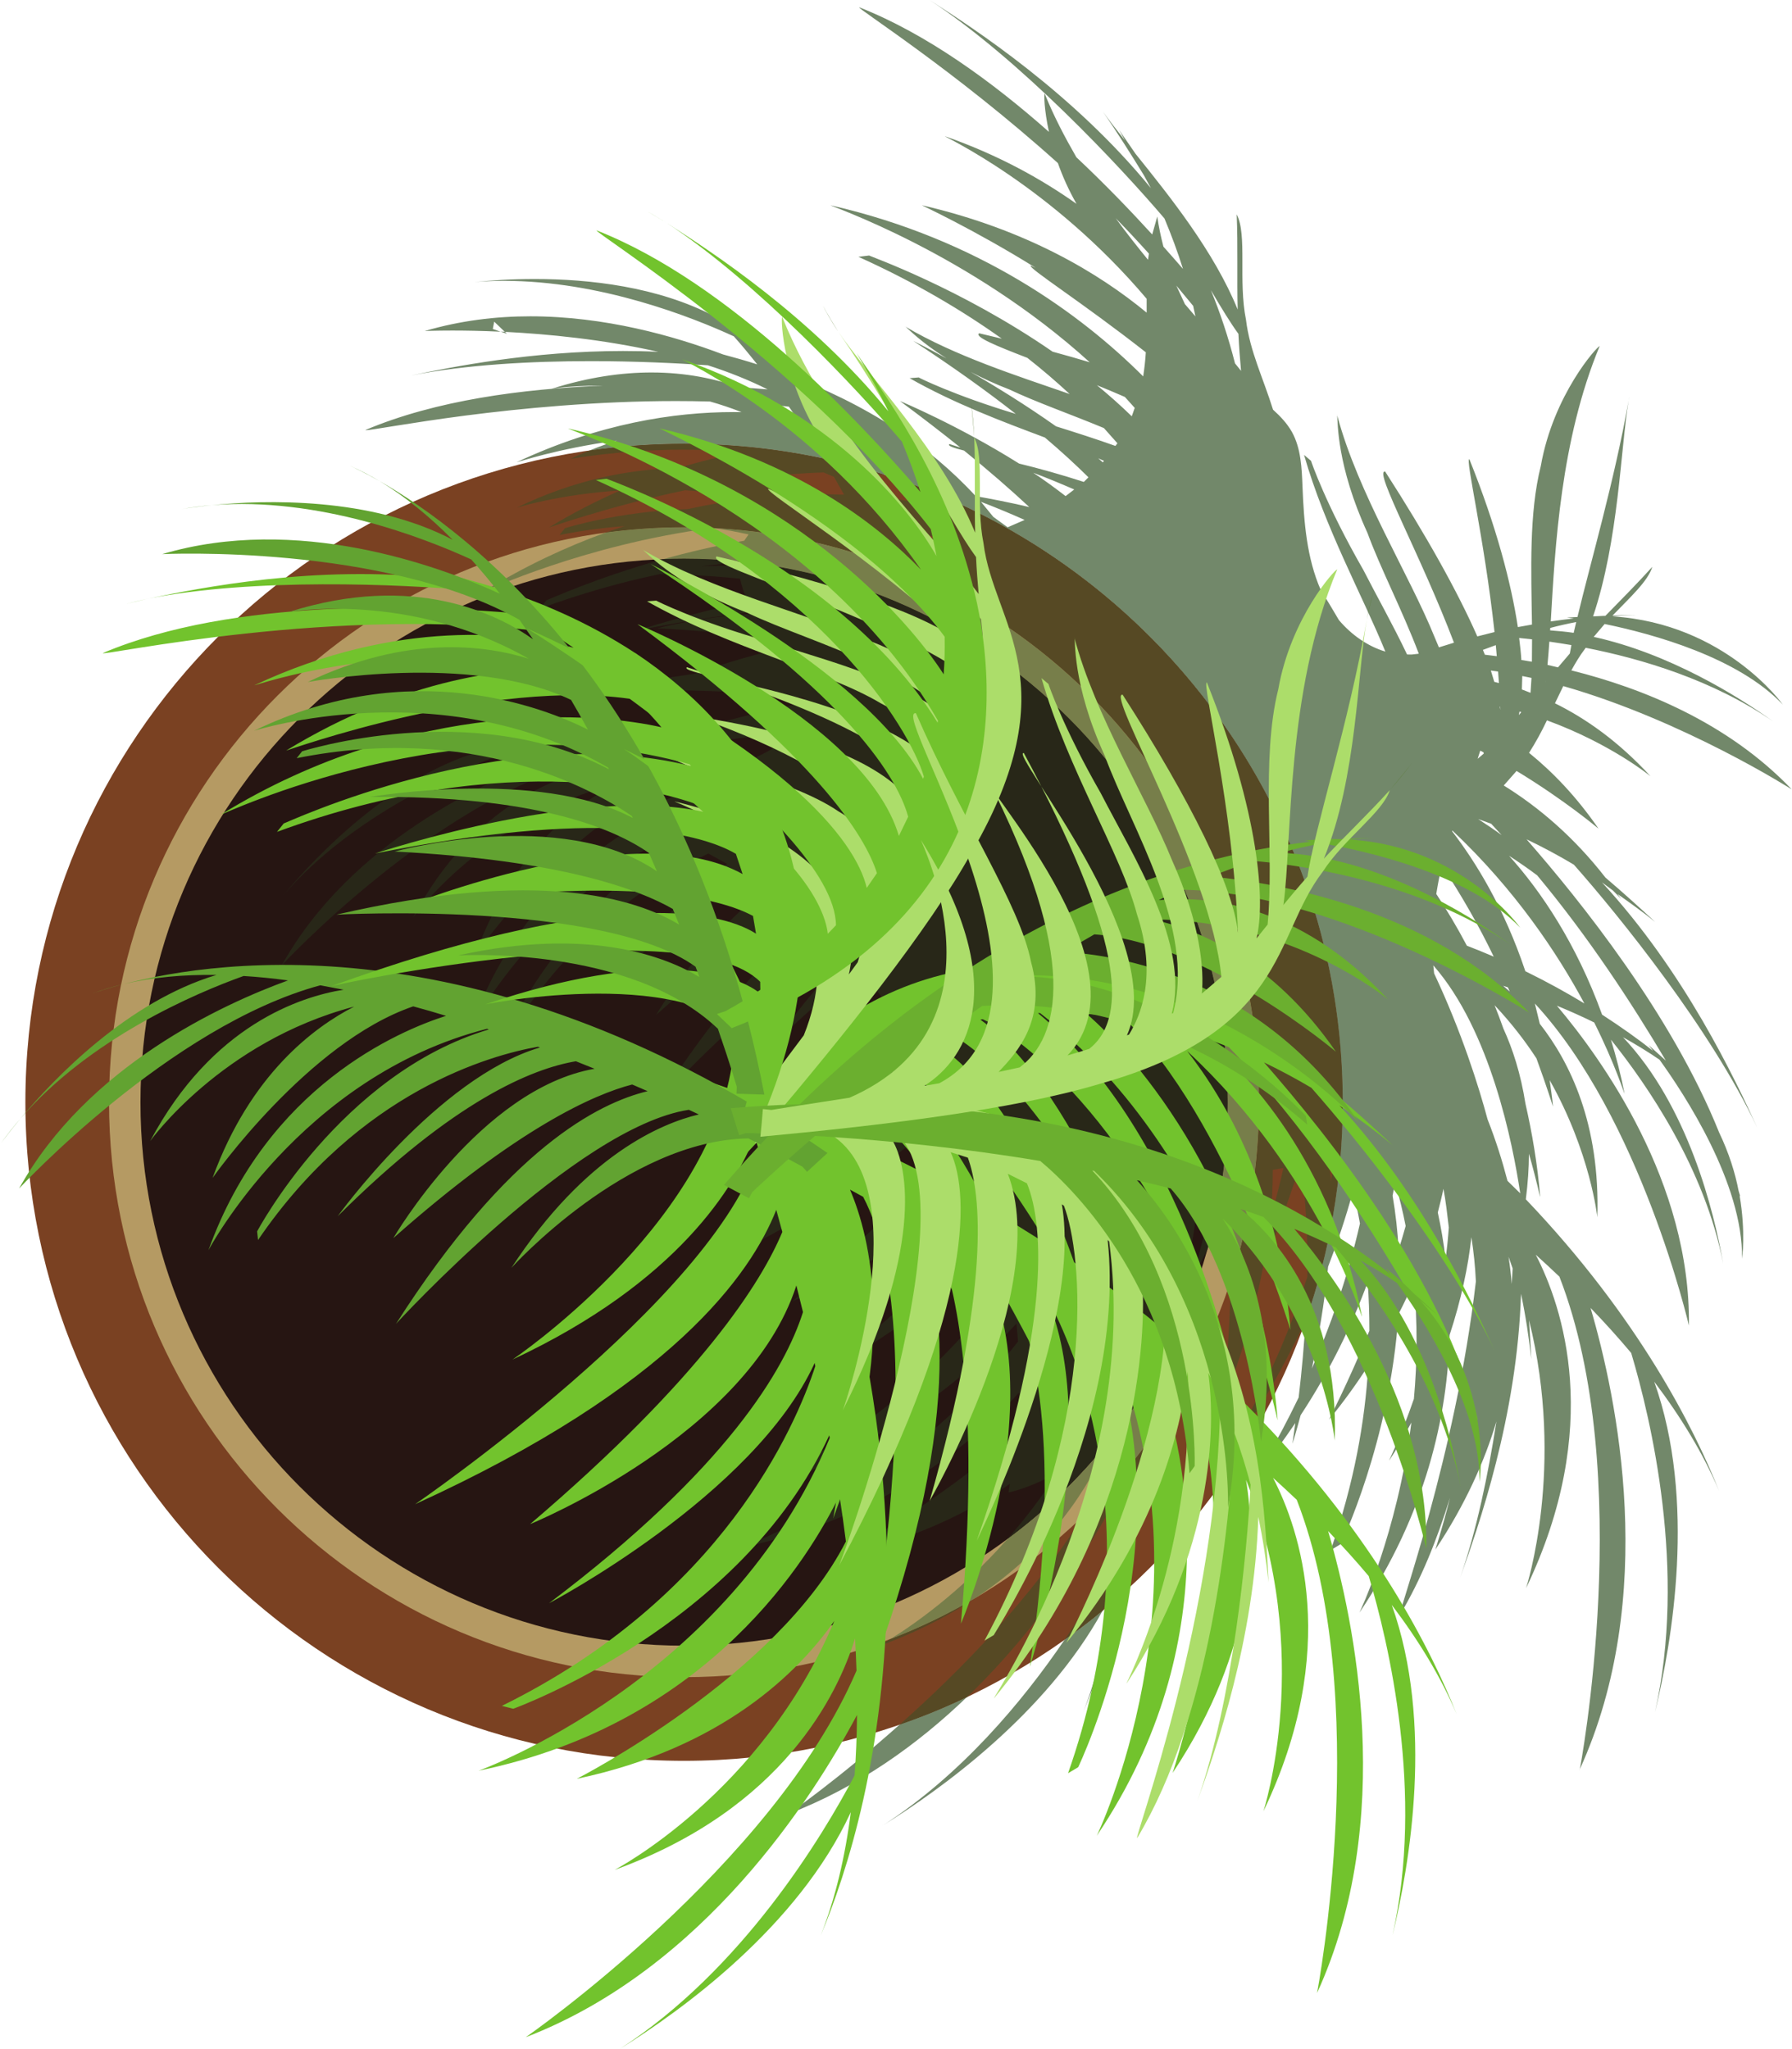 <?xml version="1.0" encoding="UTF-8" standalone="no"?>
<svg
   xmlns:dc="http://purl.org/dc/elements/1.1/"
   xmlns:cc="http://creativecommons.org/ns#"
   xmlns:rdf="http://www.w3.org/1999/02/22-rdf-syntax-ns#"
   xmlns:svg="http://www.w3.org/2000/svg"
   xmlns="http://www.w3.org/2000/svg"
   xmlns:sodipodi="http://sodipodi.sourceforge.net/DTD/sodipodi-0.dtd"
   xmlns:inkscape="http://www.inkscape.org/namespaces/inkscape"
   width="71.735mm"
   height="82.027mm"
   viewBox="0 0 71.735 82.027"
   version="1.1"
   id="svg27666"
   inkscape:version="1.0.2 (e86c870879, 2021-01-15, custom)"
   sodipodi:docname="plant3.svg">
  <defs
     id="defs27660" />
  <sodipodi:namedview
     id="base"
     pagecolor="#ffffff"
     bordercolor="#666666"
     borderopacity="1.0"
     inkscape:pageopacity="0.0"
     inkscape:pageshadow="2"
     inkscape:zoom="0.35"
     inkscape:cx="-713.0096"
     inkscape:cy="-156.41599"
     inkscape:document-units="mm"
     inkscape:current-layer="layer1"
     inkscape:document-rotation="0"
     showgrid="false"
     inkscape:window-width="1267"
     inkscape:window-height="1030"
     inkscape:window-x="122"
     inkscape:window-y="0"
     inkscape:window-maximized="0" />
  <g
     inkscape:label="Layer 1"
     inkscape:groupmode="layer"
     id="layer1"
     transform="translate(-294.484,-189.552)">
    <path
       d="m 295.5,233.683 c 0,-14.564 11.803,-26.366 26.367,-26.366 14.561,0 26.367,11.802 26.367,26.366 0,14.562 -11.806,26.367 -26.367,26.367 -14.564,0 -26.367,-11.805 -26.367,-26.367"
       style="fill:#7a4122;fill-opacity:1;fill-rule:nonzero;stroke:none;stroke-width:0.327"
       id="path12468" />
    <path
       d="m 298.849,233.683 c 0,-12.714 10.303,-23.02 23.017,-23.02 12.711,0 23.017,10.306 23.017,23.02 0,12.712 -10.306,23.018 -23.017,23.018 -12.714,0 -23.017,-10.306 -23.017,-23.018"
       style="fill:#b59a63;fill-opacity:1;fill-rule:nonzero;stroke:none;stroke-width:0.327"
       id="path12470" />
    <path
       d="m 300.107,233.683 c 0,-12.017 9.741,-21.759 21.759,-21.759 12.015,0 21.759,9.742 21.759,21.759 0,12.015 -9.744,21.757 -21.759,21.757 -12.018,0 -21.759,-9.741 -21.759,-21.757"
       style="fill:#261512;fill-opacity:1;fill-rule:nonzero;stroke:none;stroke-width:0.327"
       id="path12472" />
    <path
       d="m 329.82,262.641 c 3.143,-2.03 5.591,-4.954 7.28,-7.438 0.523,-0.369 1.029,-0.758 1.523,-1.163 -2.271,4.143 -6.516,7.182 -8.803,8.6 m -3.771,-0.465 c 0,0 1.97,-1.366 4.447,-3.574 0.925,-0.318 1.823,-0.687 2.696,-1.105 -1.961,1.886 -4.339,3.602 -7.143,4.679 m 31.673,-1.764 c 0,0 2.261,-11.828 -0.814,-19.746 -0.31,-0.297 -0.627,-0.588 -0.948,-0.879 1.075,2.078 2.712,6.885 -0.386,13.351 0,0 1.582,-4.852 0.118,-10.731 0.036,0.556 0.065,1.085 0.091,1.563 -0.095,-0.857 -0.225,-1.732 -0.412,-2.617 -0.15,4.91 -1.709,9.342 -2.438,11.368 0.657,-1.879 1.121,-4.118 1.454,-6.258 -0.471,1.582 -1.235,3.311 -2.447,5.134 0,0 0.268,-0.804 0.588,-2.074 -0.52,1.672 -1.163,3.287 -2.003,4.682 h -0.003 c -0.108,0 2.229,-6.332 3.042,-13.345 -0.026,-0.601 -0.088,-1.192 -0.18,-1.774 -0.124,1.16 -0.405,2.497 -0.872,3.918 -0.079,3.219 -0.931,7.127 -3.608,11.114 0,0 1.506,-3.127 2.078,-7.61 -0.275,0.506 -0.552,1.01 -0.889,1.523 v 0 c -0.016,0 0.454,-0.913 0.99,-2.471 0.134,-1.46 0.153,-3.039 -0.004,-4.688 -0.183,0.424 -0.386,0.855 -0.614,1.297 -0.337,5.117 -2.307,9.204 -2.307,9.204 l -0.405,0.242 c 0.938,-2.676 1.372,-5.15 1.503,-7.379 -0.464,0.71 -0.971,1.426 -1.572,2.157 v 0 c -0.007,0 0.755,-1.444 1.617,-3.559 0,-0.67 -0.02,-1.324 -0.069,-1.94 -0.624,1.701 -1.493,3.509 -2.683,5.319 -0.19,0.71 -0.327,1.144 -0.327,1.144 l 0.114,-0.83 c -0.471,0.696 -0.977,1.395 -1.549,2.084 v 0.003 c -0.02,0 0.751,-1.173 1.683,-3.11 0.131,-1.102 0.219,-2.124 0.274,-3.081 0.961,-2.735 1.484,-5.676 1.484,-8.738 0,-11.587 -7.473,-21.429 -17.864,-24.968 l -0.15,-0.111 c -0.105,-0.013 -0.209,-0.029 -0.314,-0.042 -2.536,-0.81 -5.235,-1.244 -8.038,-1.244 -1.281,0 -2.542,0.09 -3.774,0.268 0.369,-0.151 0.732,-0.278 1.088,-0.396 -2.425,0.333 -3.954,0.865 -4.003,0.865 h -0.003 c 3.3,-1.548 6.303,-2.006 8.679,-2.006 0.108,0 0.216,0 0.32,0.003 -0.425,-0.167 -0.846,-0.308 -1.261,-0.425 -0.461,-0.013 -0.922,-0.019 -1.376,-0.019 -3.163,0 -6.16,0.291 -8.417,0.581 -2.255,0.295 -3.771,0.586 -3.977,0.586 -0.02,0 -0.026,-0.003 -0.02,-0.01 2.82,-1.192 6.284,-1.647 9.483,-1.772 -0.056,0 -0.114,0 -0.167,0 -1.15,0 -1.869,0.125 -1.869,0.125 1.484,-0.471 2.817,-0.654 3.996,-0.654 1.386,0 2.562,0.254 3.516,0.595 0.412,0.023 0.771,0.053 1.134,0.082 -0.758,-0.379 -1.559,-0.697 -2.392,-0.965 -1.268,-0.088 -2.915,-0.166 -4.686,-0.166 -2.395,0 -5.013,0.14 -7.212,0.578 1.653,-0.346 4.846,-0.984 8.502,-0.984 0.464,0 0.935,0.01 1.412,0.033 -2.209,-0.5 -4.424,-0.712 -6.143,-0.8 l -0.425,-0.408 -0.056,0.293 0.307,0.109 c -0.761,-0.036 -1.418,-0.046 -1.925,-0.046 -0.696,0 -1.108,0.019 -1.108,0.019 1.418,-0.417 2.846,-0.589 4.228,-0.589 2.977,0 5.745,0.781 7.715,1.527 0.444,0.118 0.902,0.248 1.369,0.398 -0.307,-0.386 -0.618,-0.767 -0.938,-1.123 -1.683,-0.775 -5.346,-2.222 -9.202,-2.222 -0.392,0 -0.784,0.016 -1.18,0.048 0.64,-0.065 1.474,-0.121 2.418,-0.121 2.173,0 4.928,0.301 7.218,1.507 -0.928,-0.934 -1.899,-1.732 -2.915,-2.344 1.356,0.775 3.519,2.242 5.836,4.68 1.425,0.53 2.912,1.232 4.385,2.199 1.088,0.722 2.16,1.607 3.121,2.65 0.604,0.108 1.35,0.251 2.147,0.438 -0.745,-0.693 -1.608,-1.447 -2.611,-2.261 -0.438,-0.111 -0.676,-0.196 -0.585,-0.261 l 0.438,0.14 c -0.732,-0.588 -1.536,-1.209 -2.418,-1.862 0.056,0.023 2.333,0.974 4.768,2.503 0.797,0.193 1.693,0.444 2.591,0.735 l 0.186,-0.184 c -0.513,-0.507 -1.078,-1.029 -1.745,-1.594 -1.735,-0.65 -3.65,-1.372 -5.415,-2.376 l 0.366,-0.029 c -0.003,0.007 1.405,0.712 3.885,1.46 -1.16,-0.911 -2.513,-1.881 -4.107,-2.924 0.036,0.019 0.546,0.271 1.336,0.702 -1.01,-0.637 -1.513,-1.163 -1.64,-1.267 1.99,1.173 4.424,1.95 6.568,2.693 -0.52,-0.481 -1.078,-0.965 -1.696,-1.449 -1.294,-0.499 -2.121,-0.842 -1.928,-0.983 0.314,0.072 0.604,0.144 0.908,0.216 -1.608,-1.147 -3.509,-2.271 -5.741,-3.278 l 0.431,-0.052 c -0.026,0.013 3.627,1.282 7.342,3.85 0.52,0.141 1.013,0.281 1.487,0.425 -4.846,-4.405 -10.463,-6.278 -10.365,-6.284 5.934,1.359 10.022,4.369 12.505,6.849 0.049,-0.321 0.085,-0.641 0.105,-0.965 -2.581,-2.026 -4.735,-3.381 -4.607,-3.473 l 0.199,0.092 c -2.5,-1.556 -4.578,-2.507 -4.555,-2.507 v 0 c 4.196,0.972 7.097,2.731 8.996,4.3 v -0.555 c -3.843,-4.542 -8.114,-6.493 -8.081,-6.51 2.111,0.739 3.843,1.696 5.274,2.71 -0.317,-0.559 -0.562,-1.108 -0.745,-1.631 -4.176,-3.758 -8.114,-6.238 -7.95,-6.238 v 0 c 2.679,1.055 5.313,2.97 7.591,4.987 -0.193,-0.892 -0.203,-1.51 -0.17,-1.533 0.353,0.886 0.797,1.728 1.268,2.549 1.15,1.081 2.17,2.143 3.036,3.092 l 0.203,-0.719 c 0.056,0.408 0.144,0.809 0.245,1.205 0.281,0.317 0.549,0.618 0.784,0.892 -0.216,-0.689 -0.467,-1.362 -0.742,-2.019 -1.784,-2.091 -5.774,-6.368 -9.401,-8.745 1.814,1.164 5.748,3.728 8.859,7.532 l -0.281,-0.516 c -0.52,-0.85 -1.065,-1.709 -1.637,-2.547 0.235,0.337 0.539,0.726 0.872,1.145 l -0.226,-0.412 c 0.206,0.297 0.425,0.618 0.654,0.951 1.369,1.705 3.143,3.908 4.091,6.238 -0.033,-1.219 0.013,-2.532 -0.039,-3.81 0.428,0.821 0.056,2.65 0.372,4.221 0.15,1.246 0.693,2.344 1.082,3.598 0.294,0.264 0.565,0.553 0.758,0.895 0.363,0.657 0.392,1.441 0.422,2.193 0.056,1.405 0.167,2.846 0.729,4.128 0.235,0.375 0.477,0.78 0.729,1.209 0.5,0.589 1.147,1.048 1.859,1.261 -0.908,-2.229 -2.411,-4.934 -3.255,-7.875 l 0.281,0.239 v 0 c -0.007,0 0.591,1.755 2.095,4.372 0.523,1.024 1.18,2.184 1.748,3.38 l 0.186,0.002 0.284,-0.033 c -0.66,-1.745 -1.539,-3.423 -2.055,-4.835 -1.238,-2.699 -1.186,-4.448 -1.212,-4.706 0.843,3.144 2.875,6.346 3.898,8.875 l 0.173,0.412 0.604,-0.187 c -1.323,-3.487 -3.192,-6.852 -2.771,-6.852 0.007,0 0.01,0 0.016,0 1.637,2.545 2.898,4.803 3.689,6.6 l 0.689,-0.174 c -0.418,-3.813 -1.173,-6.921 -1.01,-6.921 0.003,0 0.003,0 0.003,0 1.091,2.719 1.673,4.97 1.941,6.722 l 0.565,-0.101 c -0.033,-2.164 -0.121,-4.457 0.353,-6.346 0.5,-2.855 2.264,-4.801 2.356,-4.801 v 0 c -1.562,3.758 -1.784,8.039 -1.957,11.022 0.32,-0.046 0.631,-0.088 0.925,-0.12 l -0.281,-0.04 0.425,-0.017 c 0.513,-2.157 1.47,-5.417 2.049,-8.672 -0.327,1.937 -0.395,5.591 -1.425,8.647 l 0.428,-0.021 h 0.065 c 0.624,-0.641 1.271,-1.29 1.879,-1.963 -0.173,0.572 -0.879,1.211 -1.595,1.953 0.337,-0.013 0.676,-0.029 0.954,-0.029 0.003,0 0.003,0 0.007,0 -0.317,0.008 -0.634,0.027 -0.957,0.06 4.509,0.283 6.816,3.532 6.816,3.532 -1.791,-1.889 -5.173,-2.823 -7.133,-3.228 l -0.438,0.516 c 3.019,0.664 5.751,2.359 7.179,3.382 -2.405,-1.657 -5.248,-2.503 -7.499,-2.945 l -0.023,0.033 c -0.212,0.277 -0.386,0.572 -0.552,0.872 2.853,0.712 6.264,2.086 8.823,4.765 0,0 -4.307,-2.752 -9.146,-4.137 l -0.333,0.689 c 1.232,0.608 2.536,1.519 3.826,2.922 0,0 -1.568,-1.294 -4.147,-2.239 -0.206,0.434 -0.441,0.869 -0.716,1.301 0.935,0.758 1.885,1.735 2.781,3.036 0,0 -1.356,-1.146 -3.281,-2.311 l -0.513,0.582 c 1.392,0.863 2.8,2.053 4.071,3.687 0.745,0.633 1.412,1.244 1.987,1.774 -0.471,-0.385 -0.987,-0.749 -1.5,-1.114 l 0.141,0.193 -0.323,-0.331 -0.444,-0.329 c 3.33,3.609 5.32,7.865 6.218,9.825 -1.846,-3.928 -5.522,-8.476 -7.342,-10.534 -0.611,-0.366 -1.245,-0.706 -1.895,-1.016 2.13,2.432 5.813,7.013 7.705,11.728 0.399,0.834 0.647,1.634 0.784,2.348 l 0.065,0.22 -0.026,-0.033 c 0.255,1.474 0.098,2.53 0.098,2.53 0.049,-3.006 -2.31,-6.594 -3.304,-7.97 -0.461,-0.316 -0.951,-0.614 -1.461,-0.899 2.604,2.751 3.64,6.957 4.013,9.07 -0.739,-3.81 -3.042,-7.162 -4.496,-8.972 0.209,0.683 0.395,1.402 0.546,2.162 v 0 c -0.016,0 -0.366,-1.15 -1.216,-2.851 -0.484,-0.236 -0.98,-0.461 -1.493,-0.67 1.82,2.153 5.359,7.093 5.284,12.803 0,0 -1.921,-8.303 -6.166,-12.891 l 0.196,0.809 c 1.209,1.543 2.421,4.01 2.304,7.748 0,0 -0.268,-2.581 -1.908,-5.49 0.046,0.35 0.101,0.69 0.134,1.059 v 0 c -0.003,0 -0.235,-0.762 -0.663,-1.931 -0.464,-0.712 -1.02,-1.431 -1.676,-2.128 0.124,0.304 0.239,0.618 0.353,0.936 0.369,0.806 0.696,1.81 0.882,3.002 0.268,1.173 0.48,2.411 0.591,3.732 0,0.002 0,0.002 0,0.002 -0.013,0 -0.144,-0.66 -0.451,-1.728 0,0.576 -0.043,1.186 -0.124,1.827 4.513,4.728 6.741,9.172 7.735,11.675 -0.627,-1.483 -1.516,-2.947 -2.595,-4.372 1.699,4.757 0.712,10.436 0.029,13.234 1.281,-5.68 -0.157,-11.728 -0.951,-14.384 -0.513,-0.611 -1.055,-1.213 -1.627,-1.805 1.062,3.615 2.728,11.558 -0.441,18.495 m -9.068,-23.174 c -0.288,1.068 -0.634,2.084 -0.997,3.029 -0.15,1.496 -0.399,2.912 -0.65,4.078 0.702,-1.615 1.425,-3.602 1.925,-5.808 -0.082,-0.461 -0.176,-0.888 -0.278,-1.299 m 6.225,2.627 c 0.052,0.329 0.098,0.7 0.127,1.094 l 0.039,-0.621 -0.167,-0.473 m -2.604,-2.719 c -0.062,0.304 -0.141,0.618 -0.226,0.951 0.121,0.559 0.232,1.189 0.314,1.879 0.052,-0.415 0.095,-0.84 0.127,-1.278 -0.062,-0.526 -0.121,-1.062 -0.216,-1.552 m -1.934,-0.252 -0.101,0.528 c 0.124,0.726 0.203,1.449 0.242,2.161 0.098,-0.312 0.193,-0.624 0.281,-0.945 -0.111,-0.578 -0.255,-1.16 -0.422,-1.745 m 1.529,-8.689 0.033,0.321 c 1.101,2.342 1.787,4.525 2.14,5.844 0.33,0.837 0.588,1.657 0.797,2.461 l 0.51,0.5 c -0.297,-1.994 -1.193,-6.523 -3.48,-9.127 m 8.623,3.195 0.686,0.618 c -1.346,-2.275 -3.094,-4.95 -5.15,-7.417 -0.379,-0.285 -0.755,-0.542 -1.127,-0.784 1.274,1.41 2.699,3.522 3.725,6.361 0.768,0.497 1.454,0.987 2.039,1.448 l -0.173,-0.226 m -7.859,-8.593 -0.01,0.029 c 0.938,1.221 2.081,3.061 2.931,5.603 0.859,0.421 1.647,0.856 2.362,1.29 -1.072,-2 -2.768,-4.552 -5.284,-6.923 m 2.033,6.215 0.265,0.231 -0.075,-0.166 -0.19,-0.065 m -2.451,-4.813 c -0.095,0.375 -0.163,0.754 -0.226,1.137 0.415,0.631 0.827,1.316 1.225,2.072 0.366,0.143 0.729,0.287 1.075,0.438 -0.585,-1.223 -1.297,-2.464 -2.075,-3.647 m 1.451,-1.862 c 0.333,0.216 0.65,0.43 0.941,0.643 l -0.418,-0.454 -0.523,-0.189 m 0.085,-2.739 -0.105,0.327 0.245,-0.209 -0.01,-0.051 -0.131,-0.066 m 1.572,-1.565 -0.026,0.14 0.098,-0.117 -0.072,-0.023 m -0.788,-0.199 0.023,0.128 -0.007,-0.121 -0.016,-0.007 m 0.899,-1.225 -0.016,0.539 0.346,0.134 0.039,-0.597 -0.369,-0.075 m -1.258,-0.22 0.137,0.452 0.186,0.049 -0.033,-0.461 -0.291,-0.04 m 2.202,0.438 v 0.01 l 0.007,-0.007 -0.007,-0.004 m 0.141,-1.594 c -0.023,0.337 -0.049,0.643 -0.075,0.932 l 0.421,0.098 0.474,-0.556 0.062,-0.336 c -0.314,-0.052 -0.601,-0.098 -0.882,-0.138 m -1.209,-0.147 c 0.039,0.31 0.072,0.608 0.088,0.882 l 0.422,0.069 c 0.003,-0.293 0.006,-0.591 0.006,-0.896 l -0.516,-0.055 m -0.935,0.287 -0.516,0.19 0.078,0.193 0.477,0.059 -0.039,-0.442 m 3.219,-0.924 c -0.346,0.065 -0.689,0.143 -1.039,0.235 l -0.006,0.098 c 0.317,0.023 0.631,0.053 0.944,0.098 l 0.101,-0.431 m -23.828,-4.814 0.493,0.601 0.575,0.419 0.68,-0.295 c -0.539,-0.241 -1.118,-0.484 -1.748,-0.725 m 2.091,-1.164 c 0.441,0.291 0.873,0.609 1.297,0.935 l 0.346,-0.265 c -0.513,-0.222 -1.042,-0.444 -1.644,-0.67 m 2.604,-0.578 0.183,0.161 0.046,-0.059 -0.229,-0.102 m -5.104,-3.454 c 0.993,0.572 2.199,1.315 3.415,2.174 0.761,0.239 1.572,0.497 2.376,0.784 l 0.082,-0.105 -0.542,-0.61 c -1.356,-0.563 -2.712,-1.036 -3.787,-1.546 -0.591,-0.226 -1.091,-0.465 -1.542,-0.697 m -5.807,1.837 0.176,0.213 0.232,0.055 -0.409,-0.268 m 10.858,-1.31 c 0.477,0.392 0.944,0.807 1.395,1.245 l 0.118,-0.337 -0.395,-0.438 c -0.376,-0.163 -0.748,-0.321 -1.117,-0.47 m -12.724,0.817 0.65,0.415 -0.258,-0.373 -0.392,-0.042 m 17.286,-4.62 c 0.372,0.907 0.699,1.885 0.964,2.928 l 0.242,0.3 c -0.043,-0.48 -0.082,-0.974 -0.105,-1.481 -0.307,-0.421 -0.68,-1.029 -1.101,-1.747 m -1.382,-0.18 0.34,0.735 0.422,0.494 -0.091,-0.423 -0.67,-0.807 m -2.431,-2.702 c 0.428,0.591 0.863,1.134 1.294,1.666 l 0.036,-0.248 c -0.438,-0.484 -0.876,-0.957 -1.33,-1.418 m -1.304,59.817 c 0.526,-1.337 0.892,-2.807 1.127,-4.368 0.134,-0.119 0.271,-0.236 0.405,-0.354 -0.49,2.009 -1.059,3.598 -1.533,4.722"
       style="fill:#72886a;fill-opacity:1;fill-rule:nonzero;stroke:none;stroke-width:0.327"
       id="path21396" />
    <path
       d="m 330.497,258.603 c 2.412,-2.144 5.303,-5.085 7.333,-8.336 0.918,-0.882 1.761,-1.843 2.523,-2.865 -0.193,2.281 -0.552,4.284 -0.964,5.986 -0.134,0.117 -0.271,0.235 -0.405,0.354 0.026,-0.19 0.056,-0.379 0.078,-0.569 -0.137,0.294 -0.284,0.585 -0.438,0.869 -0.493,0.405 -1,0.794 -1.523,1.163 0.941,-1.378 1.647,-2.623 2.111,-3.499 0.059,-0.794 0.091,-1.604 0.098,-2.427 -1.072,2.015 -3.101,5.319 -6.117,8.22 -0.872,0.419 -1.771,0.788 -2.696,1.105 m -0.889,-3.125 c 0,0 0.196,-0.101 0.533,-0.31 1.202,-0.463 2.359,-1.026 3.454,-1.676 -1.111,0.738 -2.425,1.422 -3.986,1.986 m 14.806,-9.175 c 1.065,-1.983 1.836,-3.869 2.402,-5.63 0.026,-1.709 -0.072,-3.15 -0.239,-4.366 h -0.091 c -0.457,1.451 -0.977,2.801 -1.418,3.846 -0.572,3.081 -1.598,5.469 -1.598,5.469 0.16,-1.77 0.248,-3.358 0.281,-4.79 0.735,-2.25 1.134,-4.652 1.134,-7.149 0,-12.323 -9.682,-22.383 -21.851,-22.991 -0.013,0 -0.026,-0.002 -0.039,-0.002 -0.003,0 -0.01,0 -0.013,0.002 -0.369,-0.019 -0.742,-0.029 -1.114,-0.029 -1.065,0 -2.111,0.075 -3.137,0.212 0.252,-0.09 0.5,-0.176 0.752,-0.258 -0.83,0.059 -1.696,0.174 -2.601,0.354 l 0.216,-0.272 c 0,0 2.108,-0.67 4.921,-0.767 0.85,-0.187 1.667,-0.321 2.444,-0.416 -0.879,-0.176 -1.738,-0.287 -2.559,-0.336 -3.059,0.643 -5.415,1.489 -5.444,1.489 v 0 c 0.984,-0.601 1.934,-1.075 2.856,-1.483 -2.464,0.16 -4.143,0.689 -4.143,0.689 2.333,-1.131 4.535,-1.546 6.47,-1.581 0.895,-0.281 1.732,-0.477 2.519,-0.618 -0.797,-0.088 -1.595,-0.121 -2.35,-0.121 -2.48,0 -4.49,0.37 -4.49,0.37 0.261,-0.128 0.516,-0.239 0.771,-0.34 1.232,-0.177 2.493,-0.268 3.774,-0.268 2.804,0 5.503,0.434 8.038,1.244 -0.225,-0.027 -0.454,-0.048 -0.683,-0.065 0.212,0.31 0.422,0.647 0.631,0.974 0.663,0.074 1.222,0.17 1.627,0.264 l -0.582,-0.624 -0.529,-0.396 c 10.391,3.54 17.864,13.381 17.864,24.968 0,3.062 -0.523,6.003 -1.484,8.738 0,-0.006 0,-0.014 0.003,-0.02 -1.039,2.232 -1.98,3.68 -1.967,3.68 v 0 l -0.372,0.222 m 1.448,-9.989 -0.428,0.075 c 0,0.679 -0.033,1.359 -0.105,2.023 0.206,-0.743 0.382,-1.441 0.533,-2.099 m 1.859,0.094 0.043,0.442 0.062,-0.431 -0.105,-0.01 m -17.07,-25.628 0.095,0.17 c 0.572,0.069 1.14,0.163 1.702,0.295 h 0.01 l -0.284,-0.128 c -0.507,-0.131 -1.016,-0.245 -1.523,-0.337 m -3.784,-0.333 c 0.389,0.108 0.778,0.228 1.167,0.375 l 0.281,-0.009 -0.817,-0.363 -0.631,-0.003 m 0.585,-1.98 c -0.771,0.023 -1.549,0.082 -2.32,0.172 0.908,0.201 1.683,0.455 2.307,0.7 l 0.833,0.017 -0.408,-0.716 -0.412,-0.172"
       style="fill:#564924;fill-opacity:1;fill-rule:nonzero;stroke:none;stroke-width:0.327"
       id="path21398" />
    <path
       d="m 330.14,255.168 c 0.892,-0.555 2.784,-1.858 4.67,-3.996 1.5,-1.111 2.849,-2.408 4.019,-3.863 -0.738,1.762 -2.235,4.187 -5.235,6.183 -1.095,0.65 -2.251,1.213 -3.454,1.676 m 7.689,-4.902 c 0.562,-0.901 1.059,-1.823 1.461,-2.761 -0.01,-0.249 -0.02,-0.497 -0.033,-0.745 0.716,-0.951 1.356,-1.961 1.908,-3.023 -0.209,0.726 -0.451,1.484 -0.719,2.275 -0.026,0.473 -0.059,0.938 -0.095,1.389 -0.761,1.022 -1.604,1.984 -2.523,2.865 m 5.921,-9.434 c 0.029,-1.165 0.023,-2.227 -0.013,-3.192 -0.337,0.769 -0.663,1.439 -0.925,1.954 0.529,-1.881 0.814,-3.862 0.814,-5.911 0,-12.017 -9.744,-21.759 -21.759,-21.759 -0.281,0 -0.559,0.007 -0.836,0.017 0.987,-0.275 2.081,-0.536 3.245,-0.739 l 0.176,-0.254 c -0.461,-0.095 -0.912,-0.193 -1.418,-0.255 12.169,0.607 21.851,10.668 21.851,22.991 0,2.497 -0.399,4.899 -1.134,7.149 m -29.892,-27.608 c -0.003,0 -0.003,0 0,0 1.65,-1.014 3.291,-1.778 4.872,-2.35 1.026,-0.136 2.072,-0.212 3.137,-0.212 0.372,0 0.745,0.01 1.114,0.029 -5.173,0.683 -9.055,2.532 -9.123,2.532"
       style="fill:#777e4a;fill-opacity:1;fill-rule:nonzero;stroke:none;stroke-width:0.327"
       id="path21400" />
    <path
       d="m 328.092,251.835 c 0,0 3.823,-1.954 7.097,-4.941 0.046,-0.528 0.082,-1.058 0.091,-1.588 -2.31,2.501 -5.859,5.115 -11.12,6.202 0,0 6.457,-2.33 11.077,-8.245 l -0.062,-0.722 c -4.111,4.484 -9.626,6.487 -9.626,6.487 l -0.457,-0.111 c 4.856,-2.396 7.921,-5.538 9.836,-8.29 -0.082,-0.473 -0.18,-0.945 -0.291,-1.412 -3.3,3.294 -7.656,5.591 -7.656,5.591 3.454,-2.606 5.771,-4.887 7.329,-6.806 -0.134,-0.461 -0.268,-0.921 -0.431,-1.372 -3.245,3.203 -7.656,5.013 -7.656,5.013 3.173,-2.706 5.382,-4.977 6.927,-6.837 -0.147,-0.333 -0.323,-0.65 -0.49,-0.977 -2.186,2.118 -5.611,4.539 -11.038,7.015 0,0 5.993,-4.124 10.13,-8.639 l -0.497,-0.795 c -1.408,1.225 -3.268,2.488 -5.741,3.644 0,0 2.647,-1.795 5.052,-4.591 -0.52,-0.7 -1.072,-1.366 -1.666,-2.003 -2.046,1.395 -3.425,2.92 -3.425,2.92 0.977,-1.5 1.964,-2.617 2.905,-3.486 l -0.559,-0.519 c -3.581,2.549 -6.967,6.244 -6.967,6.244 2.255,-3.529 4.29,-5.744 6.006,-7.133 l -0.634,-0.498 c -1.48,0.932 -3.281,2.256 -5.477,4.2 0,0 1.751,-2.996 4.395,-5.032 l -0.823,-0.54 c -1.575,0.938 -3.503,2.402 -5.8,4.692 0,0 2.229,-3.094 5.071,-5.165 l -0.752,-0.415 c -2.291,1.072 -5.107,3.01 -7.509,6.535 l -0.036,-0.346 c 0,0 2.278,-4.294 6.408,-6.794 l -0.32,-0.143 c -5.379,2.682 -8.038,7.694 -8.038,7.694 1.595,-4.443 4.526,-6.894 6.839,-8.205 l -0.49,-0.205 c 0.827,-0.392 1.657,-0.784 2.483,-1.173 l -0.634,-0.183 c -4.219,1.441 -8.032,6.869 -8.032,6.869 1.51,-4.143 4.058,-6.039 5.669,-6.859 -5.323,1.403 -8.166,5.379 -8.166,5.379 2.477,-4.656 6.039,-5.784 7.741,-6.056 -0.314,-0.061 -0.624,-0.12 -0.934,-0.176 -6.032,1.634 -12.054,8.133 -12.054,8.133 2.728,-4.905 8.159,-7.382 10.764,-8.332 -0.601,-0.078 -1.193,-0.138 -1.778,-0.176 -1.921,0.689 -6.13,2.476 -8.934,5.714 1.356,-1.624 4.29,-4.688 7.849,-5.758 -0.091,0 -0.183,0 -0.271,0 -1.219,0 -2.376,0.115 -3.451,0.37 1.346,-0.354 3.529,-0.762 6.362,-0.762 1.144,0 2.392,0.065 3.732,0.228 2.594,-0.868 4.768,-1.431 6.627,-1.789 v -0.193 c -2.111,-0.253 -4.255,-0.314 -5.823,-0.314 -1.425,0 -2.372,0.048 -2.372,0.048 1.382,-0.317 2.634,-0.542 3.781,-0.696 0.797,-0.281 2.052,-0.68 3.49,-1.03 l -0.271,-0.352 c -1.32,-0.197 -2.853,-0.352 -4.669,-0.448 0,0 1.702,-0.463 3.879,-0.585 l -0.049,-0.072 c -1.379,0.163 -2.898,0.394 -4.621,0.742 0.069,-0.019 1.941,-0.637 4.402,-1.164 -0.137,-0.293 -0.239,-0.601 -0.304,-0.905 -0.961,-0.101 -2.026,-0.166 -3.222,-0.182 -1.506,0.314 -3.111,0.762 -4.797,1.382 l 0.271,-0.34 c 0,0.002 0,0.002 0,0.002 0.033,0 1.918,-0.878 4.669,-1.647 0.278,-0.01 0.555,-0.017 0.836,-0.017 12.015,0 21.759,9.742 21.759,21.759 0,2.049 -0.284,4.03 -0.814,5.911 -0.346,0.68 -0.585,1.095 -0.595,1.118 0.314,-1.105 0.582,-2.124 0.807,-3.073 -0.265,0.275 -0.5,0.572 -0.699,0.899 -0.222,1.527 -0.592,3.253 -1.16,5.199 -0.552,1.062 -1.193,2.071 -1.908,3.023 -0.007,-0.134 -0.013,-0.271 -0.02,-0.405 l -0.108,0.16 c -0.082,0.245 -0.183,0.513 -0.301,0.794 -1.17,1.455 -2.519,2.752 -4.019,3.863 0.686,-0.774 1.372,-1.663 2.01,-2.663 -0.621,0.35 -1.268,0.643 -1.961,0.8 l 0.052,-0.343 c -1.67,1.173 -3.892,2.251 -6.82,2.869 m -2.323,-32.918 c -1.817,0.185 -3.539,0.447 -4.892,0.679 0.987,0.147 2.036,0.373 3.111,0.637 l 0.67,-0.314 c 0.536,-0.254 1.098,-0.541 1.497,-0.964 l -0.386,-0.038 m -1.722,-6.837 c -0.49,0.048 -0.957,0.075 -1.477,0.153 0.457,-0.025 0.957,-0.038 1.477,-0.042 v -0.111"
       style="fill:#282718;fill-opacity:1;fill-rule:nonzero;stroke:none;stroke-width:0.327"
       id="path21402" />
    <path
       d="m 344.786,246.081 v 0 0"
       style="fill:#564924;fill-opacity:1;fill-rule:nonzero;stroke:none;stroke-width:0.327"
       id="path21404" />
    <path
       d="m 342.214,240.712 c 0,0 0,0 0.003,0 -0.003,0 -0.003,0 -0.003,0 v 0"
       style="fill:#282718;fill-opacity:1;fill-rule:nonzero;stroke:none;stroke-width:0.327"
       id="path21406" />
    <path
       d="m 320.007,214.793 v 0 h 0.003 c -0.003,0 -0.003,0 -0.003,0 m -3.647,-1.209 v 0 0"
       style="fill:#282718;fill-opacity:1;fill-rule:nonzero;stroke:none;stroke-width:0.327"
       id="path21408" />
    <path
       d="m 346.975,208.002 v 0 0 m 1.046,-1.82 c -0.003,-0.013 -0.007,-0.023 -0.01,-0.032 0.003,0 0.007,0.009 0.01,0.032 m -17.502,-0.575 v -0.004 0.004 0 m 29.17,-0.023 c 0.007,-0.056 0.016,-0.108 0.026,-0.161 -0.01,0.052 -0.02,0.105 -0.026,0.161 m -28.641,-2.386 c -0.003,0 -0.003,0 -0.003,0 v 0 c 0.003,0 0.003,0 0.003,0 m -16.279,-0.285 -0.245,-0.084 c 0.056,0.002 0.114,0.007 0.173,0.007 l 0.075,0.075 -0.003,0.002 m 15.975,-0.281 c -0.01,-0.007 -0.023,-0.013 -0.033,-0.017 0,-0.002 0.003,-0.002 0.003,-0.002 0.003,0 0.013,0.006 0.029,0.019 m -1.457,-2.853 v 0 0 m 9.359,-5.758 c -0.026,-0.038 -0.056,-0.08 -0.082,-0.117 0.029,0.04 0.056,0.079 0.082,0.117"
       style="fill:#72886a;fill-opacity:1;fill-rule:nonzero;stroke:none;stroke-width:0.327"
       id="path21410" />
    <path
       d="m 322.671,232.788 -0.167,1.502 0.376,0.043 c 0,0 1.14,0.516 2.98,1.456 3.856,5.4 1.977,14.558 1.977,14.558 2.568,-6.875 1.497,-11.234 0.673,-13.165 l 0.526,0.287 c 2.882,5.483 0.072,19.74 0.072,19.74 4.075,-10.58 3.14,-16.005 2.072,-18.537 l 0.794,0.461 c 0.791,1.977 1.787,6.389 0.977,15.424 0,0 3.738,-8.64 0.928,-14.283 0.307,0.189 0.618,0.382 0.931,0.578 1.075,2.124 2.225,6.594 0.899,15.436 0,0 2.846,-8.832 0.863,-14.308 l 0.105,0.069 c 1.137,2.297 3.817,9.227 0.562,18.498 l 0.405,-0.241 c 0,0 4.219,-8.745 1.372,-16.669 l 0.085,0.062 c 3.947,9.721 -0.712,19.351 -0.712,19.351 5.287,-7.869 3.46,-15.45 2.604,-17.978 0.497,0.372 0.987,0.748 1.474,1.133 1.823,5.781 -1.042,14.329 -1.042,14.329 3.32,-4.993 3.336,-9.307 2.938,-11.732 2.758,6.95 0.696,13.27 0.696,13.27 3.098,-6.463 1.461,-11.273 0.386,-13.351 0.323,0.291 0.637,0.586 0.948,0.879 3.078,7.918 0.814,19.746 0.814,19.746 3.17,-6.937 1.503,-14.88 0.441,-18.496 0.572,0.595 1.114,1.193 1.627,1.805 0.794,2.656 2.232,8.704 0.951,14.384 0.683,-2.794 1.67,-8.477 -0.029,-13.231 1.078,1.424 1.967,2.886 2.595,4.369 -2.016,-5.078 -9.074,-18.139 -30.118,-25.389"
       style="fill:#72c32d;fill-opacity:1;fill-rule:nonzero;stroke:none;stroke-width:0.327"
       id="path21412" />
    <path
       d="m 341.002,229.229 c 4.31,1.601 7.251,4.342 9.228,6.169 -0.667,-0.549 -1.376,-1.081 -2.127,-1.584 3.33,3.614 5.32,7.868 6.218,9.826 -1.843,-3.925 -5.522,-8.474 -7.342,-10.536 -0.611,-0.363 -1.245,-0.702 -1.895,-1.016 2.519,2.876 7.228,8.744 8.555,14.296 -0.029,0.239 -4.009,-8.774 -9.966,-14.91 -0.343,-0.138 -0.689,-0.265 -1.039,-0.379 1.758,1.353 5.14,4.95 6.375,11.178 -0.023,0.037 -1.719,-5.731 -7.003,-10.641 1.516,1.937 3.65,5.558 4.137,11.158 0,0.059 -2.474,-8.366 -6.659,-12.473 -0.5,-0.078 -1,-0.137 -1.5,-0.172 1.905,1.63 6.882,7.244 7.646,16.259 -0.026,0.127 -1.934,-10.394 -9.512,-16.293 l -0.082,0.004 c 5.944,4.91 7.806,14.573 7.816,14.485 l -0.111,0.421 c -2.725,-9.397 -8.058,-13.821 -9.917,-14.661 l -0.095,0.015 c 4.075,2.942 7.006,12.078 6.989,12.006 -3.784,-8.091 -6.891,-10.901 -8.578,-11.627 l -0.814,0.262 c 4.519,2.059 6.957,11.652 6.931,11.551 -4.251,-7.852 -7.146,-10.234 -8.529,-10.892 l -0.64,0.324 c 1.781,0.689 5.176,4.016 8.401,14.981 0.072,0.029 -6.006,-13.368 -10.055,-13.969 l -0.386,0.274 c 1.265,0.314 4.022,2.333 6.186,9.124 -0.186,-0.442 -4.058,-8.352 -8.015,-7.564 -1.199,1.179 -1.804,2.068 -1.81,2.057 l -0.16,0.331 -0.477,-0.67 c 5.271,-9.319 12.891,-9.279 18.23,-7.336"
       style="fill:#72c32d;fill-opacity:1;fill-rule:nonzero;stroke:none;stroke-width:0.327"
       id="path21414" />
    <path
       d="m 323.599,227.831 -1.17,0.957 0.239,0.291 c 0,0 0.451,1.17 1.111,3.127 -1.026,6.554 -8.78,11.78 -8.78,11.78 6.646,-3.11 8.93,-6.977 9.695,-8.931 l 0.176,0.572 c -1.781,5.938 -13.767,14.149 -13.767,14.149 10.316,-4.705 13.446,-9.231 14.456,-11.786 0.082,0.291 0.163,0.586 0.242,0.886 -0.817,1.964 -3.196,5.813 -10.097,11.698 0,0 8.718,-3.555 10.659,-9.555 0.088,0.354 0.176,0.706 0.265,1.066 -0.722,2.271 -3.029,6.267 -10.166,11.656 0,0 8.215,-4.317 10.633,-9.618 l 0.026,0.125 c -0.797,2.434 -3.732,9.261 -12.548,13.603 l 0.457,0.115 c 0,0 9.133,-3.294 12.649,-10.946 l 0.02,0.101 c -3.987,9.709 -14.057,13.326 -14.057,13.326 9.287,-1.922 13.286,-8.615 14.446,-11.019 0.095,0.611 0.18,1.225 0.258,1.841 -2.745,5.404 -10.773,9.502 -10.773,9.502 5.865,-1.238 8.898,-4.307 10.309,-6.32 -2.898,6.895 -8.793,9.966 -8.793,9.966 6.738,-2.447 8.934,-7.032 9.623,-9.267 0.026,0.432 0.043,0.863 0.059,1.291 -3.343,7.809 -13.24,14.675 -13.24,14.675 7.12,-2.738 11.489,-9.577 13.26,-12.901 -0.006,0.823 -0.039,1.631 -0.098,2.425 -1.294,2.453 -4.5,7.78 -9.391,10.94 2.447,-1.52 7.127,-4.886 9.241,-9.474 -0.225,1.774 -0.614,3.441 -1.206,4.941 2.114,-5.039 6.215,-19.308 -3.738,-39.216"
       style="fill:#72c32d;fill-opacity:1;fill-rule:nonzero;stroke:none;stroke-width:0.327"
       id="path21416" />
    <path
       d="m 342.992,242.042 c 1.957,4.16 2.14,8.176 2.274,10.865 -0.095,-0.86 -0.225,-1.736 -0.412,-2.62 -0.15,4.91 -1.709,9.342 -2.438,11.37 1.431,-4.094 1.987,-9.92 2.131,-12.662 -0.183,-0.689 -0.395,-1.375 -0.644,-2.055 -0.212,3.817 -0.957,11.303 -3.895,16.198 -0.186,0.153 3.277,-9.074 3.32,-17.626 -0.15,-0.336 -0.307,-0.669 -0.477,-0.996 0.307,2.198 0.206,7.133 -3.274,12.447 -0.039,0.009 2.787,-5.295 2.451,-12.502 -0.275,2.444 -1.284,6.522 -4.856,10.869 -0.043,0.038 4.088,-7.708 3.973,-13.575 -0.304,-0.405 -0.621,-0.796 -0.951,-1.169 0.222,2.497 -0.153,9.989 -5.921,16.962 -0.108,0.072 5.895,-8.777 4.611,-18.292 l -0.059,-0.056 c 0.807,7.67 -4.627,15.871 -4.558,15.816 l -0.373,0.222 c 4.63,-8.617 3.918,-15.511 3.179,-17.413 l -0.082,-0.056 c 0.853,4.954 -3.447,13.531 -3.408,13.47 2.961,-8.428 2.709,-12.61 2.01,-14.31 l -0.765,-0.382 c 1.787,4.633 -3.186,13.191 -3.13,13.1 2.457,-8.582 2.059,-12.31 1.529,-13.747 l -0.686,-0.216 c 0.794,1.738 0.886,6.49 -4.483,16.579 0.029,0.073 5.065,-13.753 2.598,-17.015 l -0.467,-0.074 c 0.68,1.11 1.238,4.483 -1.97,10.848 0.176,-0.448 2.944,-8.81 -0.428,-11.016 -1.683,0.004 -2.738,0.212 -2.735,0.203 l -0.346,0.124 0.127,-0.813 c 10.29,-2.964 15.704,2.395 18.155,7.522"
       style="fill:#acdd6a;fill-opacity:1;fill-rule:nonzero;stroke:none;stroke-width:0.327"
       id="path21418" />
    <path
       d="m 298.124,229.351 c 0.418,-0.157 0.853,-0.291 1.304,-0.399 -0.611,0.161 -1.052,0.307 -1.304,0.399"
       style="fill:#62a331;fill-opacity:1;fill-rule:nonzero;stroke:none;stroke-width:0.327"
       id="path21420" />
    <path
       d="m 298.124,229.351 -0.248,0.097 0.248,-0.097"
       style="fill:#62a331;fill-opacity:1;fill-rule:nonzero;stroke:none;stroke-width:0.327"
       id="path21422" />
    <path
       d="m 327.611,235.713 -0.82,0.754 -0.186,-0.205 c 0,0 -0.804,-0.451 -2.163,-1.131 -4.882,0.073 -9.486,5.182 -9.486,5.182 2.951,-4.518 6.003,-5.786 7.502,-6.142 l -0.399,-0.186 c -4.506,0.686 -11.724,8.571 -11.724,8.571 4.49,-7.029 8.11,-8.843 10.074,-9.316 l -0.618,-0.268 c -1.516,0.392 -4.565,1.728 -9.561,6.15 0,0 3.487,-5.983 8.055,-6.78 l -0.748,-0.3 c -1.729,0.289 -4.879,1.558 -9.535,6.205 0,0 3.99,-5.542 8.097,-6.757 l -0.085,-0.029 c -1.856,0.327 -7.13,1.764 -11.201,7.738 l -0.036,-0.346 c 0,0 3.34,-6.313 9.274,-8.085 l -0.072,-0.025 c -7.48,1.904 -11.152,8.867 -11.152,8.867 2.356,-6.567 7.643,-8.792 9.512,-9.387 -0.435,-0.134 -0.872,-0.259 -1.314,-0.379 -4.219,1.444 -8.032,6.869 -8.032,6.869 1.51,-4.143 4.058,-6.036 5.669,-6.86 -5.323,1.403 -8.166,5.383 -8.166,5.383 2.477,-4.656 6.039,-5.785 7.741,-6.059 -0.314,-0.061 -0.624,-0.12 -0.935,-0.176 -6.032,1.634 -12.054,8.137 -12.054,8.137 2.728,-4.909 8.159,-7.386 10.764,-8.333 -0.598,-0.082 -1.193,-0.141 -1.778,-0.177 -1.921,0.689 -6.13,2.477 -8.934,5.712 1.356,-1.624 4.29,-4.686 7.849,-5.754 -1.314,-0.019 -2.568,0.092 -3.722,0.369 3.888,-1.022 14.704,-2.542 28.183,6.761"
       style="fill:#62a331;fill-opacity:1;fill-rule:nonzero;stroke:none;stroke-width:0.327"
       id="path21424" />
    <path
       d="m 295.301,234.337 c -0.399,0.481 -0.663,0.834 -0.768,0.974 0.242,-0.337 0.497,-0.66 0.768,-0.974"
       style="fill:#62a331;fill-opacity:1;fill-rule:nonzero;stroke:none;stroke-width:0.327"
       id="path21426" />
    <path
       d="m 294.533,235.311 -0.049,0.069 0.049,-0.069"
       style="fill:#62a331;fill-opacity:1;fill-rule:nonzero;stroke:none;stroke-width:0.327"
       id="path21428" />
    <path
       d="m 333.346,205.611 c 0.072,0.471 0.114,0.961 0.137,1.462 -0.049,-0.677 -0.098,-1.177 -0.137,-1.462"
       style="fill:#55792a;fill-opacity:1;fill-rule:nonzero;stroke:none;stroke-width:0.327"
       id="path21430" />
    <path
       d="m 333.346,205.611 -0.046,-0.277 0.046,0.277"
       style="fill:#55792a;fill-opacity:1;fill-rule:nonzero;stroke:none;stroke-width:0.327"
       id="path21432" />
    <path
       d="m 325.203,234.621 -0.703,-0.865 0.265,-0.209 c 0.003,-0.004 0.647,-0.883 1.895,-2.543 2.67,-6.63 -5.212,-9.338 -5.176,-9.365 6.607,1.592 7.46,4.876 6.98,6.927 l 0.356,-0.49 c 1.957,-6.238 -11.95,-9.273 -11.041,-9.927 4.349,1.758 8.323,2.558 10.26,3.882 2.088,1.217 2.137,2.958 2.16,4.062 l 0.477,-0.721 c 0.301,-1.968 -1.278,-4.782 -9.087,-7.386 -0.513,0.369 10.084,0.745 10.113,5.702 l 0.441,-0.796 c 0.265,-2.063 -2.343,-4.18 -10.162,-6.627 -0.526,0.379 9.447,1.336 10.862,5.186 l 0.036,-0.086 c -0.199,-0.869 -0.827,-2.464 -3.14,-3.657 -2.173,-1.297 -6.035,-2.195 -9.352,-4.081 l 0.366,-0.027 c -0.003,0.004 1.65,0.84 4.558,1.657 2.764,0.922 6.777,1.824 8.205,4.321 l 0.016,-0.062 c -1.738,-3.062 -6.372,-4.118 -9.146,-5.434 -3.006,-1.15 -4.147,-2.562 -4.192,-2.53 2.807,1.663 6.519,2.532 9.029,3.627 2.611,1.02 4.019,2.264 4.588,2.977 0.049,-0.346 0.079,-0.687 0.092,-1.022 -3.287,-2.788 -11.296,-4.895 -10.731,-5.304 4.931,1.125 8.587,2.405 9.976,3.582 -3.706,-3.504 -8.091,-6.162 -7.911,-6.294 5.173,2.275 7.836,4.64 8.591,5.928 l -0.069,-0.702 c -1.791,-2.226 -4.817,-4.514 -6.29,-7.033 -1.644,-2.395 -1.742,-5.028 -1.673,-5.074 1.993,4.986 6.31,8.995 7.865,11.1 -0.043,-0.477 -0.082,-0.97 -0.105,-1.481 -1.134,-1.555 -3.114,-5.538 -5.509,-9.015 1.163,1.726 4.143,4.771 5.473,8.039 -0.033,-1.215 0.013,-2.532 -0.036,-3.806 0.425,0.817 0.052,2.646 0.369,4.219 0.203,1.653 1.091,3.048 1.402,4.894 0.317,1.841 0.062,4.128 -1.84,7.431 -1.774,3.209 -5.192,7.434 -8.212,11.005"
       style="fill:#acdd6a;fill-opacity:1;fill-rule:nonzero;stroke:none;stroke-width:0.327"
       id="path21434" />
    <path
       d="m 328.046,202.839 c -0.34,-0.505 -0.539,-0.892 -0.618,-1.045 0.19,0.356 0.402,0.704 0.618,1.045"
       style="fill:#55792a;fill-opacity:1;fill-rule:nonzero;stroke:none;stroke-width:0.327"
       id="path21436" />
    <path
       d="m 327.428,201.794 -0.036,-0.072 0.036,0.072"
       style="fill:#55792a;fill-opacity:1;fill-rule:nonzero;stroke:none;stroke-width:0.327"
       id="path21438" />
    <path
       d="m 313.903,229.768 -0.02,0.01 0.02,-0.01"
       style="fill:#72c32d;fill-opacity:1;fill-rule:nonzero;stroke:none;stroke-width:0.327"
       id="path21440" />
    <path
       d="m 319.913,215.698 c -3.849,-2.52 -7.797,-3.261 -10.443,-3.771 0.836,0.212 1.686,0.463 2.539,0.773 -4.885,-0.538 -9.489,0.383 -11.6,0.821 4.255,-0.842 10.1,-0.578 12.835,-0.337 0.657,0.278 1.307,0.586 1.944,0.925 -3.81,-0.324 -11.326,-0.635 -16.583,1.588 -0.176,0.167 9.44,-1.973 17.917,-0.817 0.31,0.197 0.621,0.398 0.921,0.607 -2.134,-0.611 -7.035,-1.199 -12.783,1.504 -0.013,0.038 5.633,-2.019 12.721,-0.676 -2.457,-0.073 -6.637,0.356 -11.44,3.287 -0.043,0.036 8.205,-2.97 13.995,-2.036 0.359,0.356 0.703,0.726 1.026,1.105 -2.438,-0.57 -9.911,-1.246 -17.622,3.486 -0.088,0.098 9.512,-4.604 18.756,-2.003 l 0.049,0.069 c -7.483,-1.877 -16.364,2.359 -16.302,2.296 l -0.271,0.339 c 9.182,-3.381 15.907,-1.708 17.688,-0.712 l 0.043,0.089 c -4.784,-1.539 -13.878,1.519 -13.812,1.489 8.757,-1.751 12.865,-0.915 14.45,0.013 l 0.271,0.811 c -4.34,-2.421 -13.509,1.307 -13.41,1.267 8.842,-1.232 12.479,-0.317 13.825,0.409 l 0.121,0.71 c -1.611,-1.03 -6.303,-1.787 -17.044,2.117 -0.069,-0.036 14.325,-3.088 17.211,-0.19 l 0.007,0.473 c -1.003,-0.83 -4.264,-1.852 -11.015,0.432 0.467,-0.111 9.133,-1.683 10.845,1.967 -0.239,1.663 -0.595,2.68 -0.585,2.68 l -0.17,0.323 0.823,-0.013 c 4.375,-9.771 -0.173,-15.881 -4.905,-19.027"
       style="fill:#72c32d;fill-opacity:1;fill-rule:nonzero;stroke:none;stroke-width:0.327"
       id="path21442" />
    <path
       d="m 300.408,213.522 c -0.314,0.065 -0.621,0.14 -0.928,0.222 0.225,-0.055 0.539,-0.134 0.928,-0.222"
       style="fill:#72c32d;fill-opacity:1;fill-rule:nonzero;stroke:none;stroke-width:0.327"
       id="path21444" />
    <path
       d="m 299.48,213.744 -0.304,0.082 0.304,-0.082"
       style="fill:#72c32d;fill-opacity:1;fill-rule:nonzero;stroke:none;stroke-width:0.327"
       id="path21446" />
    <path
       d="m 299.176,213.826 -0.082,0.027 0.082,-0.027"
       style="fill:#72c32d;fill-opacity:1;fill-rule:nonzero;stroke:none;stroke-width:0.327"
       id="path21448" />
    <path
       d="m 308.476,208.193 c 0.408,0.179 0.814,0.388 1.212,0.627 -0.552,-0.314 -0.97,-0.516 -1.212,-0.627"
       style="fill:#62a331;fill-opacity:1;fill-rule:nonzero;stroke:none;stroke-width:0.327"
       id="path21450" />
    <path
       d="m 308.476,208.193 -0.245,-0.105 0.245,0.105"
       style="fill:#62a331;fill-opacity:1;fill-rule:nonzero;stroke:none;stroke-width:0.327"
       id="path21452" />
    <path
       d="m 325.082,233.377 -1.114,-0.037 0.01,-0.277 c 0,0 -0.258,-0.882 -0.755,-2.321 -3.536,-3.366 -10.401,-2.937 -10.401,-2.937 5.271,-1.164 8.339,0.065 9.659,0.863 l -0.154,-0.412 c -3.699,-2.663 -14.374,-2.084 -14.374,-2.084 8.13,-1.879 11.982,-0.641 13.718,0.398 l -0.255,-0.627 c -1.356,-0.779 -4.47,-1.958 -11.133,-2.298 0,0 6.679,-1.833 10.499,0.794 l -0.324,-0.739 c -1.438,-0.999 -4.575,-2.3 -11.153,-2.241 0,0 6.728,-1.167 10.512,0.844 l -0.039,-0.082 c -1.559,-1.066 -6.329,-3.732 -13.417,-2.314 l 0.216,-0.274 c 0,0 6.807,-2.17 12.283,0.719 l -0.033,-0.068 c -6.676,-3.875 -14.172,-1.474 -14.172,-1.474 6.277,-3.042 11.61,-0.928 13.365,-0.046 -0.219,-0.398 -0.444,-0.794 -0.676,-1.19 -4.023,-1.921 -10.541,-0.715 -10.541,-0.715 3.977,-1.906 7.123,-1.474 8.849,-0.932 -4.784,-2.725 -9.597,-1.875 -9.597,-1.875 5.029,-1.592 8.362,0.098 9.767,1.094 l -0.546,-0.78 c -5.45,-3.056 -14.299,-2.628 -14.299,-2.628 5.379,-1.594 10.996,0.438 13.518,1.585 -0.373,-0.477 -0.755,-0.934 -1.147,-1.372 -1.853,-0.85 -6.111,-2.52 -10.381,-2.174 2.108,-0.21 6.346,-0.343 9.636,1.386 -0.925,-0.934 -1.899,-1.732 -2.915,-2.344 3.49,1.994 12.276,8.479 15.394,24.557"
       style="fill:#62a331;fill-opacity:1;fill-rule:nonzero;stroke:none;stroke-width:0.327"
       id="path21454" />
    <path
       d="m 302.967,209.777 c -0.618,0.062 -1.055,0.131 -1.229,0.161 0.408,-0.075 0.82,-0.128 1.229,-0.161"
       style="fill:#62a331;fill-opacity:1;fill-rule:nonzero;stroke:none;stroke-width:0.327"
       id="path21456" />
    <path
       d="m 301.738,209.938 -0.082,0.013 0.082,-0.013"
       style="fill:#62a331;fill-opacity:1;fill-rule:nonzero;stroke:none;stroke-width:0.327"
       id="path21458" />
    <path
       d="m 319.452,219.538 -0.02,-0.01 0.02,0.01"
       style="fill:#72c32d;fill-opacity:1;fill-rule:nonzero;stroke:none;stroke-width:0.327"
       id="path21460" />
    <path
       d="m 333.591,213.691 c -0.984,-4.493 -3.284,-7.786 -4.817,-9.998 0.448,0.735 0.879,1.509 1.271,2.326 -3.111,-3.804 -7.045,-6.368 -8.859,-7.532 3.627,2.377 7.617,6.657 9.401,8.745 0.274,0.657 0.526,1.333 0.742,2.019 -2.493,-2.895 -7.646,-8.381 -12.956,-10.473 -0.242,-0.002 8.127,5.199 13.368,11.956 0.088,0.36 0.163,0.72 0.232,1.082 -1.095,-1.931 -4.183,-5.785 -10.179,-7.878 -0.039,0.019 5.434,2.502 9.558,8.423 -1.706,-1.77 -4.993,-4.391 -10.47,-5.66 -0.059,-0.002 7.934,3.621 11.417,8.343 0.01,0.507 -0.003,1.01 -0.039,1.506 -1.346,-2.114 -6.209,-7.826 -15.028,-9.842 -0.131,0.008 10.019,3.37 14.799,11.698 l -0.013,0.079 c -4.032,-6.575 -13.339,-9.767 -13.25,-9.767 l -0.431,0.052 c 8.924,4.012 12.558,9.914 13.129,11.871 l -0.029,0.092 c -2.343,-4.447 -10.976,-8.626 -10.911,-8.601 7.483,4.879 9.832,8.349 10.313,10.12 l -0.372,0.768 c -1.405,-4.761 -10.564,-8.519 -10.466,-8.479 7.179,5.31 9.133,8.509 9.587,9.969 l -0.408,0.592 c -0.431,-1.864 -3.255,-5.689 -13.656,-10.418 -0.023,-0.075 12.391,7.819 12.424,11.912 l -0.327,0.342 c -0.137,-1.297 -1.748,-4.309 -8.169,-7.401 0.412,0.245 7.702,5.189 6.372,8.996 -1.34,1.019 -2.304,1.496 -2.297,1.502 l -0.346,0.115 0.595,0.566 c 9.966,-3.915 10.992,-11.466 9.816,-17.025"
       style="fill:#72c32d;fill-opacity:1;fill-rule:nonzero;stroke:none;stroke-width:0.327"
       id="path21462" />
    <path
       d="m 321.187,198.487 -0.82,-0.49 c 0.199,0.115 0.48,0.282 0.82,0.49"
       style="fill:#72c32d;fill-opacity:1;fill-rule:nonzero;stroke:none;stroke-width:0.327"
       id="path21464" />
    <path
       d="m 320.367,197.997 -0.275,-0.153 0.275,0.153"
       style="fill:#72c32d;fill-opacity:1;fill-rule:nonzero;stroke:none;stroke-width:0.327"
       id="path21466" />
    <path
       d="m 320.092,197.843 -0.072,-0.04 0.072,0.04"
       style="fill:#72c32d;fill-opacity:1;fill-rule:nonzero;stroke:none;stroke-width:0.327"
       id="path21468" />
    <path
       d="m 324.347,234.918 c 0,0 5.473,0.059 11.78,1.117 1.47,1.229 5.401,5.167 5.973,12.503 l 0.206,-0.287 c 0,0 0.245,-7.264 -4.098,-11.832 l 0.078,0.013 c 5.64,5.467 5.356,13.473 5.356,13.473 1.245,-6.99 -2.297,-11.626 -3.647,-13.1 0.454,0.105 0.902,0.212 1.353,0.331 2.993,3.408 3.614,10.13 3.614,10.13 0.765,-4.422 -0.526,-7.386 -1.533,-8.925 3.99,3.931 4.486,8.881 4.486,8.881 0.17,-5.365 -2.405,-8.163 -3.768,-9.263 0.307,0.101 0.611,0.209 0.912,0.317 4.5,4.493 6.522,13.282 6.522,13.282 0.078,-5.711 -3.464,-10.649 -5.284,-12.805 0.572,0.235 1.124,0.484 1.66,0.744 1.35,1.583 4.166,5.304 4.999,9.589 -0.372,-2.111 -1.408,-6.321 -4.013,-9.072 0.51,0.285 1,0.585 1.461,0.902 0.993,1.372 3.353,4.96 3.304,7.966 0,0 0.624,-3.934 -2.398,-7.294 l 0.725,0.631 c -0.271,-0.268 -0.591,-0.565 -0.964,-0.889 -0.327,-0.341 -0.689,-0.67 -1.098,-0.99 l 0.173,0.226 c -4.078,-3.209 -12.496,-7.807 -26.412,-6.644 l 0.34,1.081 0.271,-0.084"
       style="fill:#6baf2f;fill-opacity:1;fill-rule:nonzero;stroke:none;stroke-width:0.327"
       id="path21470" />
    <path
       d="m 324.602,237.277 c 0,0 3.951,-3.787 9.195,-7.447 1.912,-0.153 7.473,-0.092 13.015,4.748 l -0.056,-0.35 c 0,0 -4.905,-5.362 -11.205,-5.584 l 0.065,-0.043 c 7.852,-0.042 13.257,5.873 13.257,5.873 -4.006,-5.862 -9.783,-6.699 -11.777,-6.807 0.395,-0.239 0.794,-0.476 1.196,-0.706 4.526,0.337 9.672,4.702 9.672,4.702 -2.549,-3.695 -5.542,-4.904 -7.339,-5.299 5.598,0.013 9.421,3.202 9.421,3.202 -3.634,-3.95 -7.434,-4.147 -9.176,-3.977 l 0.872,-0.415 c 6.359,0.062 13.956,4.921 13.956,4.921 -3.944,-4.133 -9.93,-5.179 -12.737,-5.447 0.572,-0.232 1.14,-0.442 1.706,-0.628 2.072,0.186 6.689,0.869 10.283,3.347 -1.745,-1.248 -5.431,-3.529 -9.218,-3.67 0.565,-0.153 1.124,-0.281 1.676,-0.379 1.67,0.287 5.865,1.199 7.934,3.379 0,0 -2.307,-3.245 -6.816,-3.532 0.323,-0.033 0.64,-0.05 0.957,-0.056 -0.379,0 -0.817,0.01 -1.31,0.04 -0.471,-0.013 -0.961,0.002 -1.477,0.061 l 0.281,0.04 c -5.156,0.562 -14.387,3.173 -23.511,13.745 l 1,0.532 0.134,-0.249"
       style="fill:#6baf2f;fill-opacity:1;fill-rule:nonzero;stroke:none;stroke-width:0.327"
       id="path21472" />
    <path
       d="m 351.04,220.047 c -0.274,0.385 -0.588,0.764 -0.921,1.137 0.438,-0.516 0.755,-0.907 0.921,-1.137"
       style="fill:#55792a;fill-opacity:1;fill-rule:nonzero;stroke:none;stroke-width:0.327"
       id="path21474" />
    <path
       d="m 351.04,220.047 0.167,-0.231 -0.167,0.231"
       style="fill:#55792a;fill-opacity:1;fill-rule:nonzero;stroke:none;stroke-width:0.327"
       id="path21476" />
    <path
       d="m 324.922,235.063 c 0.039,-0.366 0.072,-0.735 0.101,-1.108 l 0.34,0.036 c 0.003,0 1.075,-0.176 3.13,-0.49 6.548,-2.863 2.817,-10.316 2.862,-10.309 3.601,5.761 1.912,8.701 0.134,9.832 l 0.595,-0.101 c 5.767,-3.085 -2.042,-14.985 -0.935,-14.816 1.872,4.297 4.153,7.65 4.607,9.952 0.64,2.331 -0.542,3.608 -1.297,4.411 l 0.843,-0.182 c 1.595,-1.192 2.434,-4.307 -1.32,-11.632 -0.624,-0.096 6.682,7.589 3.235,11.152 0.294,-0.086 0.585,-0.17 0.869,-0.262 1.634,-1.288 1.255,-4.627 -2.617,-11.845 -0.64,-0.098 5.81,7.564 4.127,11.303 l 0.085,-0.033 c 0.467,-0.761 1.134,-2.34 0.317,-4.812 -0.644,-2.445 -2.771,-5.791 -3.823,-9.457 l 0.281,0.235 c -0.007,0 0.591,1.755 2.095,4.376 1.33,2.591 3.565,6.045 2.84,8.826 l 0.056,-0.033 c 0.899,-3.402 -1.673,-7.398 -2.732,-10.28 -1.34,-2.924 -1.17,-4.734 -1.222,-4.741 0.84,3.153 2.882,6.372 3.908,8.907 1.15,2.555 1.287,4.432 1.193,5.339 l 0.781,-0.666 c -0.395,-4.29 -4.64,-11.404 -3.951,-11.299 2.735,4.254 4.447,7.727 4.617,9.541 -0.196,-5.094 -1.464,-10.069 -1.245,-10.031 2.104,5.243 2.349,8.796 1.987,10.247 l 0.444,-0.553 c 0.278,-2.843 -0.284,-6.59 0.428,-9.424 0.503,-2.863 2.278,-4.81 2.359,-4.797 -2.068,4.956 -1.794,10.842 -2.153,13.433 0.304,-0.372 0.621,-0.748 0.961,-1.131 0.278,-1.902 1.653,-6.133 2.376,-10.293 -0.376,2.046 -0.379,6.304 -1.719,9.572 0.83,-0.892 1.784,-1.797 2.64,-2.745 -0.268,0.882 -1.814,1.929 -2.689,3.274 -1.013,1.321 -1.356,2.941 -2.425,4.478 -1.062,1.535 -2.846,2.989 -6.516,4.016 -3.513,1.052 -8.911,1.676 -13.567,2.111"
       style="fill:#acdd6a;fill-opacity:1;fill-rule:nonzero;stroke:none;stroke-width:0.327"
       id="path21478" />
    <path
       d="m 349.197,214.358 c 0.111,-0.601 0.239,-1.016 0.291,-1.179 -0.114,0.389 -0.206,0.781 -0.291,1.179"
       style="fill:#55792a;fill-opacity:1;fill-rule:nonzero;stroke:none;stroke-width:0.327"
       id="path21480" />
    <path
       d="m 349.488,213.178 0.023,-0.078 -0.023,0.078"
       style="fill:#55792a;fill-opacity:1;fill-rule:nonzero;stroke:none;stroke-width:0.327"
       id="path21482" />
  </g>
</svg>
